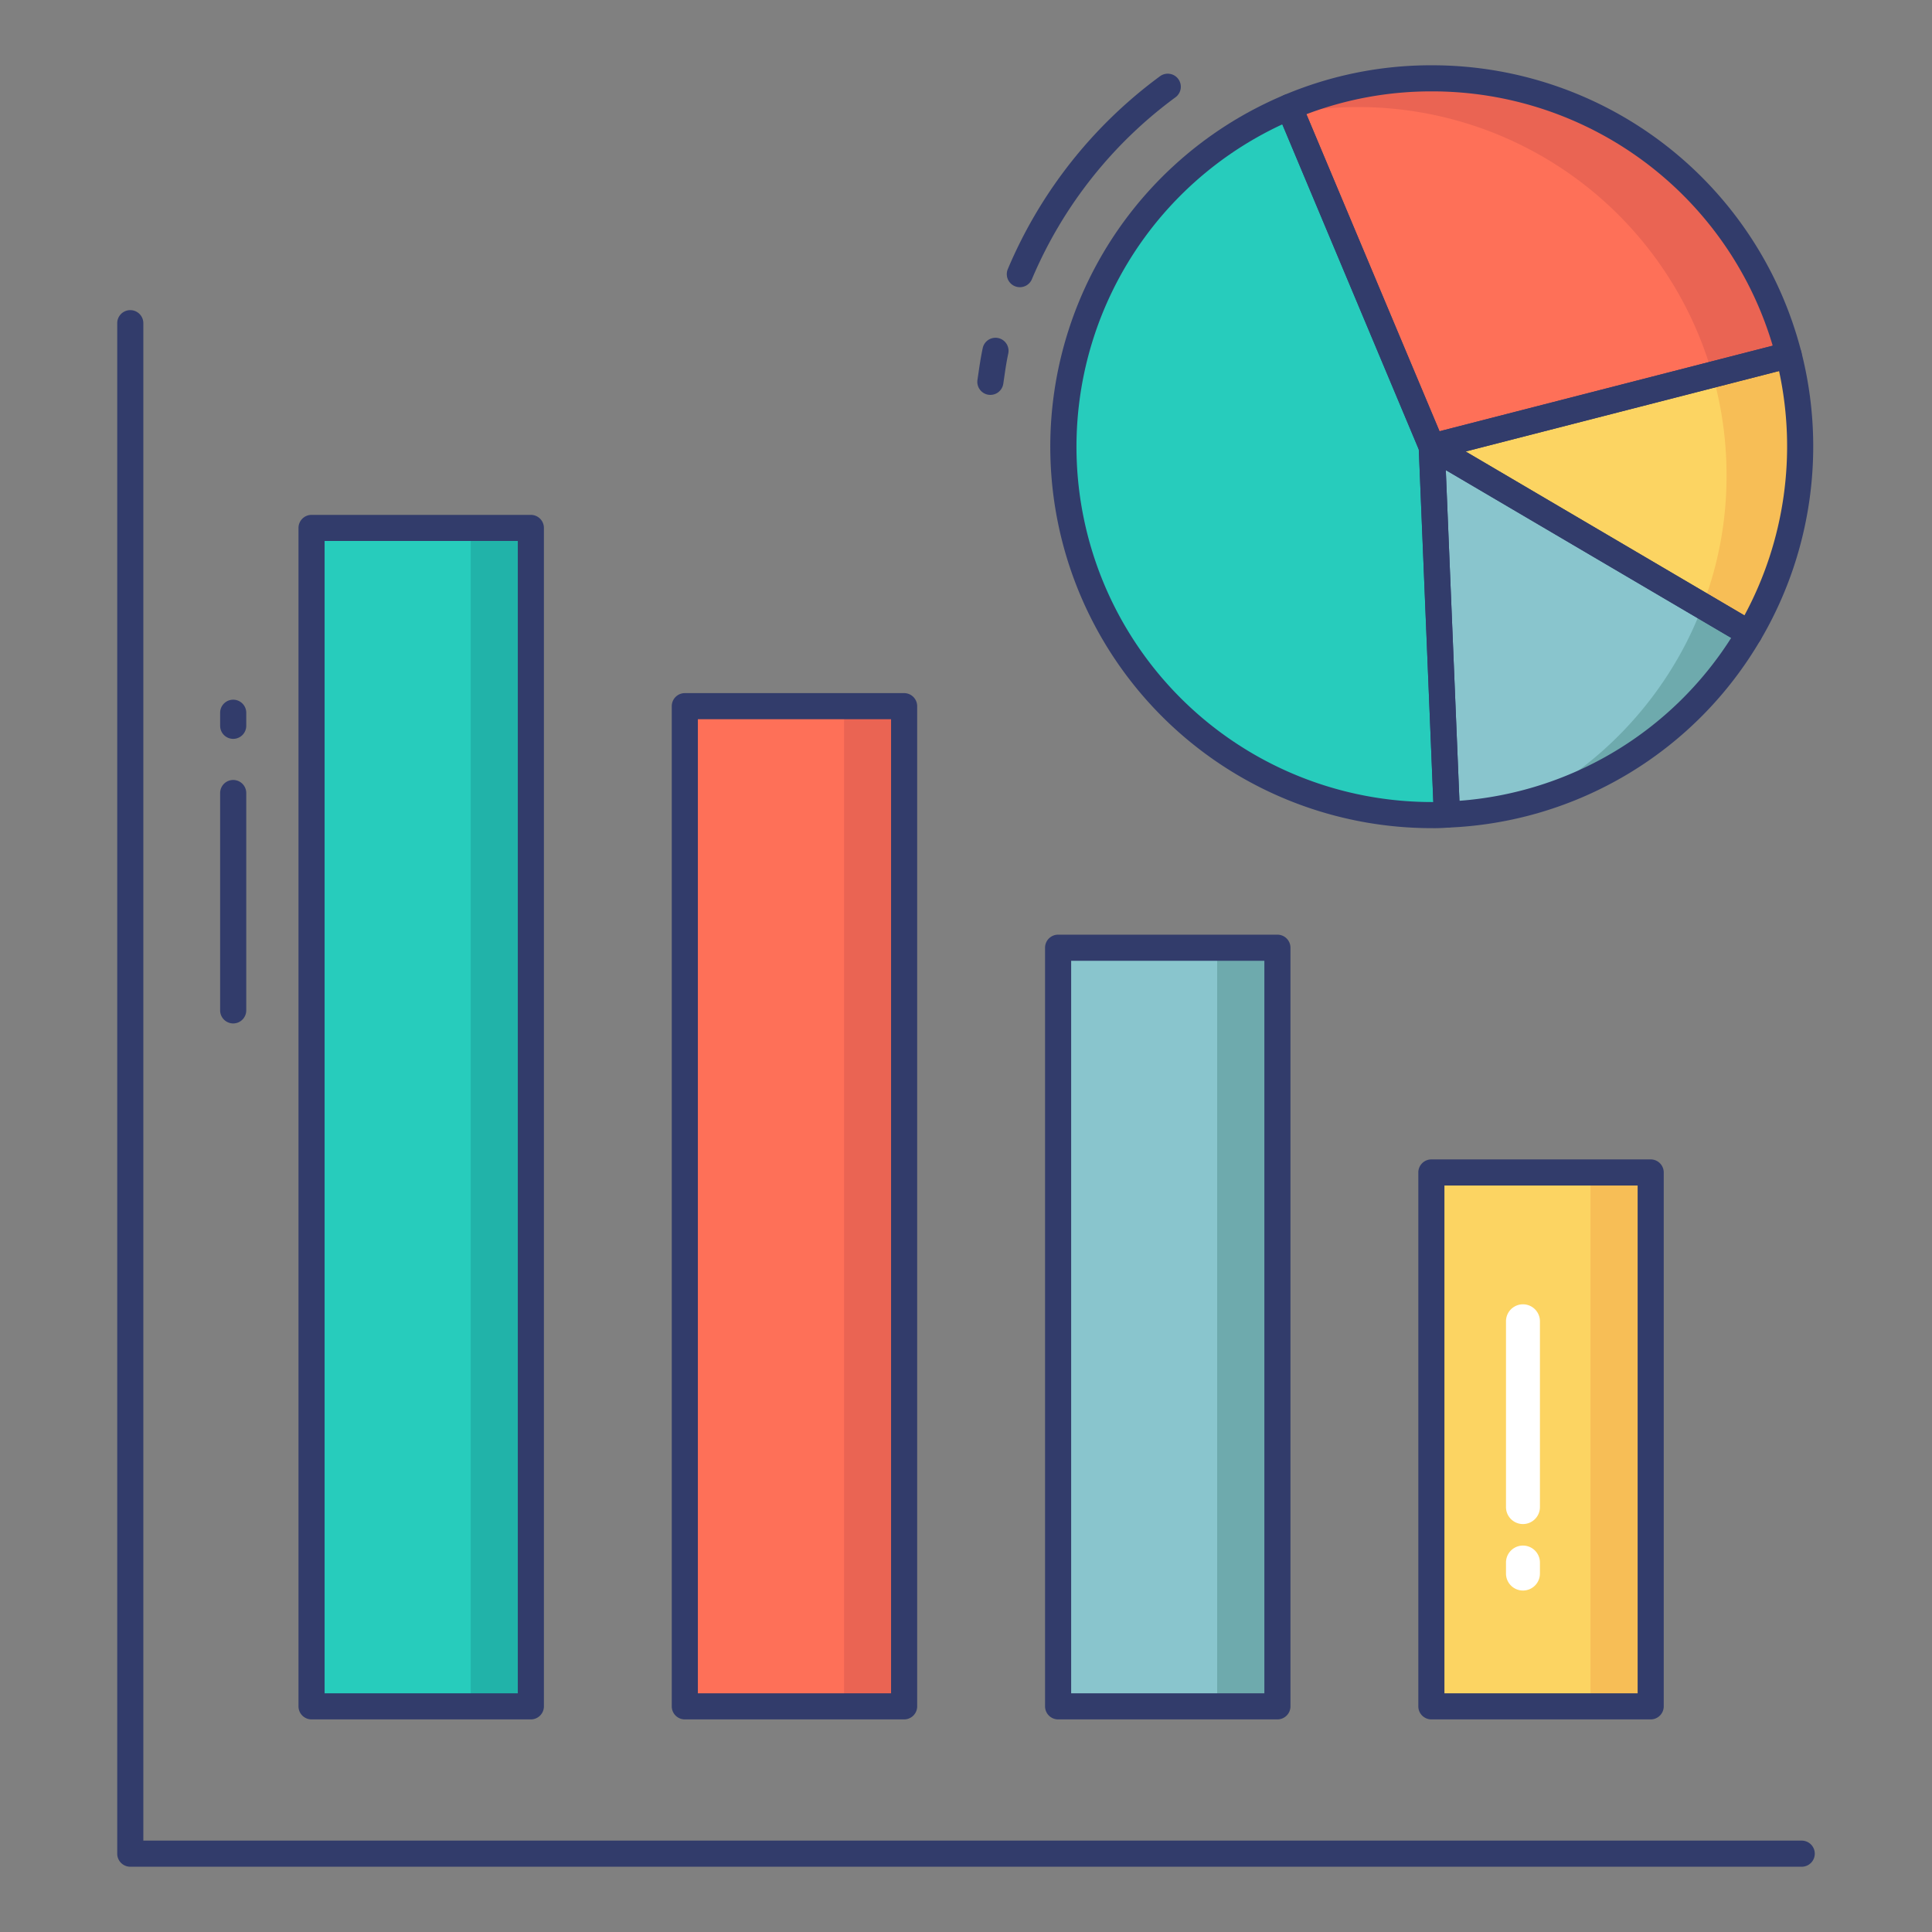 <svg height="512" viewBox="0 0 74 74" width="512" xmlns="http://www.w3.org/2000/svg"><rect x="0" y="0" width="74" height="74" fill="#808080" stroke="none"/><g id="line_color" data-name="line color"><path d="m69.01 71.5h-64.02a.5.5 0 0 1 -.5-.5v-58.621a.5.5 0 1 1 1 0v58.121h63.52a.5.5 0 0 1 0 1z" fill="#323c6b"/><path d="m11.932 20.221h8.401v45.136h-8.401z" fill="#27ccbc"/><path d="m26.229 27.048h8.401v38.308h-8.401z" fill="#fe7058"/><path d="m40.527 36.296h8.401v29.061h-8.401z" fill="#89c5cd"/><path d="m54.824 44.908h8.401v20.449h-8.401z" fill="#fcd462"/><path d="m14.333 20.22v.001h3.697v45.139h2.3v-45.14z" fill="#21b3a9"/><path d="m34.63 27.05v38.31h-2.3v-38.309h-6.1v-.001z" fill="#ea6453"/><path d="m48.93 36.3v29.06h-2.31v-29.069h-6.09v.009z" fill="#6eaaad"/><path d="m63.23 44.91v20.45h-2.31v-20.449h-6.1v-.001z" fill="#f7be56"/><path d="m8.932 39.2a.5.5 0 0 1 -.5-.5v-8.325a.5.5 0 0 1 1 0v8.325a.5.5 0 0 1 -.5.5z" fill="#323c6b"/><path d="m8.932 28.3a.5.5 0 0 1 -.5-.5v-.5a.5.5 0 0 1 1 0v.5a.5.5 0 0 1 -.5.5z" fill="#323c6b"/><path d="m37.934 15.125a.541.541 0 0 1 -.074-.005.5.5 0 0 1 -.421-.568l.031-.213c.049-.339.1-.678.171-1.009a.5.5 0 1 1 .977.215c-.067.307-.113.623-.158.938l-.032.216a.5.5 0 0 1 -.494.426z" fill="#323c6b"/><path d="m39.063 11a.5.5 0 0 1 -.461-.694 17.7 17.7 0 0 1 5.829-7.386.5.5 0 0 1 .593.806 16.7 16.7 0 0 0 -5.5 6.968.5.5 0 0 1 -.461.306z" fill="#323c6b"/><path d="m68.51 13.6-13.67 3.51-5.46-13.01a14.112 14.112 0 0 1 19.13 9.5z" fill="#fe7058"/><path d="m67 24.26a14.083 14.083 0 0 1 -11.58 6.94l-.58-14.09z" fill="#89c5cd"/><path d="m55.42 31.2a5.536 5.536 0 0 1 -.58.02 14.11 14.11 0 0 1 -5.46-27.12l5.46 13.01z" fill="#27ccbc"/><path d="m68.95 17.11a14.007 14.007 0 0 1 -1.95 7.15l-12.16-7.15 13.67-3.51a14.009 14.009 0 0 1 .44 3.51z" fill="#fcd462"/><path d="m68.51 13.6-2.92.75a14.111 14.111 0 0 0 -16.11-10.02l-.1-.23a14.112 14.112 0 0 1 19.13 9.5z" fill="#ea6453"/><path d="m67 24.26a14.091 14.091 0 0 1 -8.45 6.46 14.231 14.231 0 0 0 5.63-5.36 13.708 13.708 0 0 0 1.03-2.15z" fill="#6eaaad"/><path d="m68.95 17.11a14.007 14.007 0 0 1 -1.95 7.15l-1.79-1.05a13.832 13.832 0 0 0 .92-5 14.008 14.008 0 0 0 -.44-3.51c-.03-.12-.06-.23-.1-.35l2.92-.75a14.009 14.009 0 0 1 .44 3.51z" fill="#f7be56"/><g fill="#323c6b"><path d="m54.84 17.61a.5.5 0 0 1 -.461-.307l-5.46-13.01a.5.5 0 0 1 .266-.654 14.445 14.445 0 0 1 5.655-1.139 14.6 14.6 0 0 1 14.154 10.976.5.5 0 0 1 -.36.608l-13.67 3.51a.5.5 0 0 1 -.124.016zm-4.8-13.235 5.1 12.143 12.759-3.276a13.6 13.6 0 0 0 -13.059-9.742 13.46 13.46 0 0 0 -4.802.875z"/><path d="m55.419 31.7a.5.5 0 0 1 -.5-.479l-.58-14.09a.5.5 0 0 1 .753-.452l12.16 7.15a.5.5 0 0 1 .177.685 14.53 14.53 0 0 1 -11.99 7.186zm-.042-13.694.523 12.666a13.526 13.526 0 0 0 10.409-6.24z"/><path d="m54.84 31.72a14.609 14.609 0 0 1 -5.653-28.081.5.5 0 0 1 .654.268l5.46 13.01a.5.5 0 0 1 .039.173l.58 14.09a.5.5 0 0 1 -.448.518 6.232 6.232 0 0 1 -.632.022zm-5.724-26.957a13.61 13.61 0 0 0 5.724 25.957h.06l-.556-13.5z"/><path d="m67 24.76a.5.5 0 0 1 -.253-.069l-12.16-7.15a.5.5 0 0 1 .129-.916l13.67-3.51a.5.5 0 0 1 .608.359 14.62 14.62 0 0 1 -1.563 11.04.5.5 0 0 1 -.431.246zm-10.862-7.467 10.678 6.278a13.641 13.641 0 0 0 1.326-9.36z"/><path d="m20.333 65.857h-8.4a.5.5 0 0 1 -.5-.5v-45.136a.5.5 0 0 1 .5-.5h8.4a.5.5 0 0 1 .5.5v45.136a.5.5 0 0 1 -.5.5zm-7.9-1h7.4v-44.136h-7.4z"/><path d="m34.63 65.857h-8.4a.5.5 0 0 1 -.5-.5v-38.309a.5.5 0 0 1 .5-.5h8.4a.5.5 0 0 1 .5.5v38.309a.5.5 0 0 1 -.5.5zm-7.9-1h7.4v-37.309h-7.4z"/><path d="m48.928 65.857h-8.4a.5.5 0 0 1 -.5-.5v-29.057a.5.5 0 0 1 .5-.5h8.4a.5.5 0 0 1 .5.5v29.057a.5.5 0 0 1 -.5.5zm-7.9-1h7.4v-28.057h-7.4z"/><path d="m63.225 65.857h-8.4a.5.5 0 0 1 -.5-.5v-20.449a.5.5 0 0 1 .5-.5h8.4a.5.5 0 0 1 .5.5v20.449a.5.5 0 0 1 -.5.5zm-7.9-1h7.4v-19.449h-7.4z"/></g><path d="m58.333 58.375a.65.65 0 0 1 -.65-.65v-7.117a.65.65 0 1 1 1.3 0v7.117a.65.65 0 0 1 -.65.65z" fill="#fff"/><path d="m58.333 60.921a.65.65 0 0 1 -.65-.65v-.422a.65.65 0 0 1 1.3 0v.422a.65.65 0 0 1 -.65.65z" fill="#fff"/></g></svg>